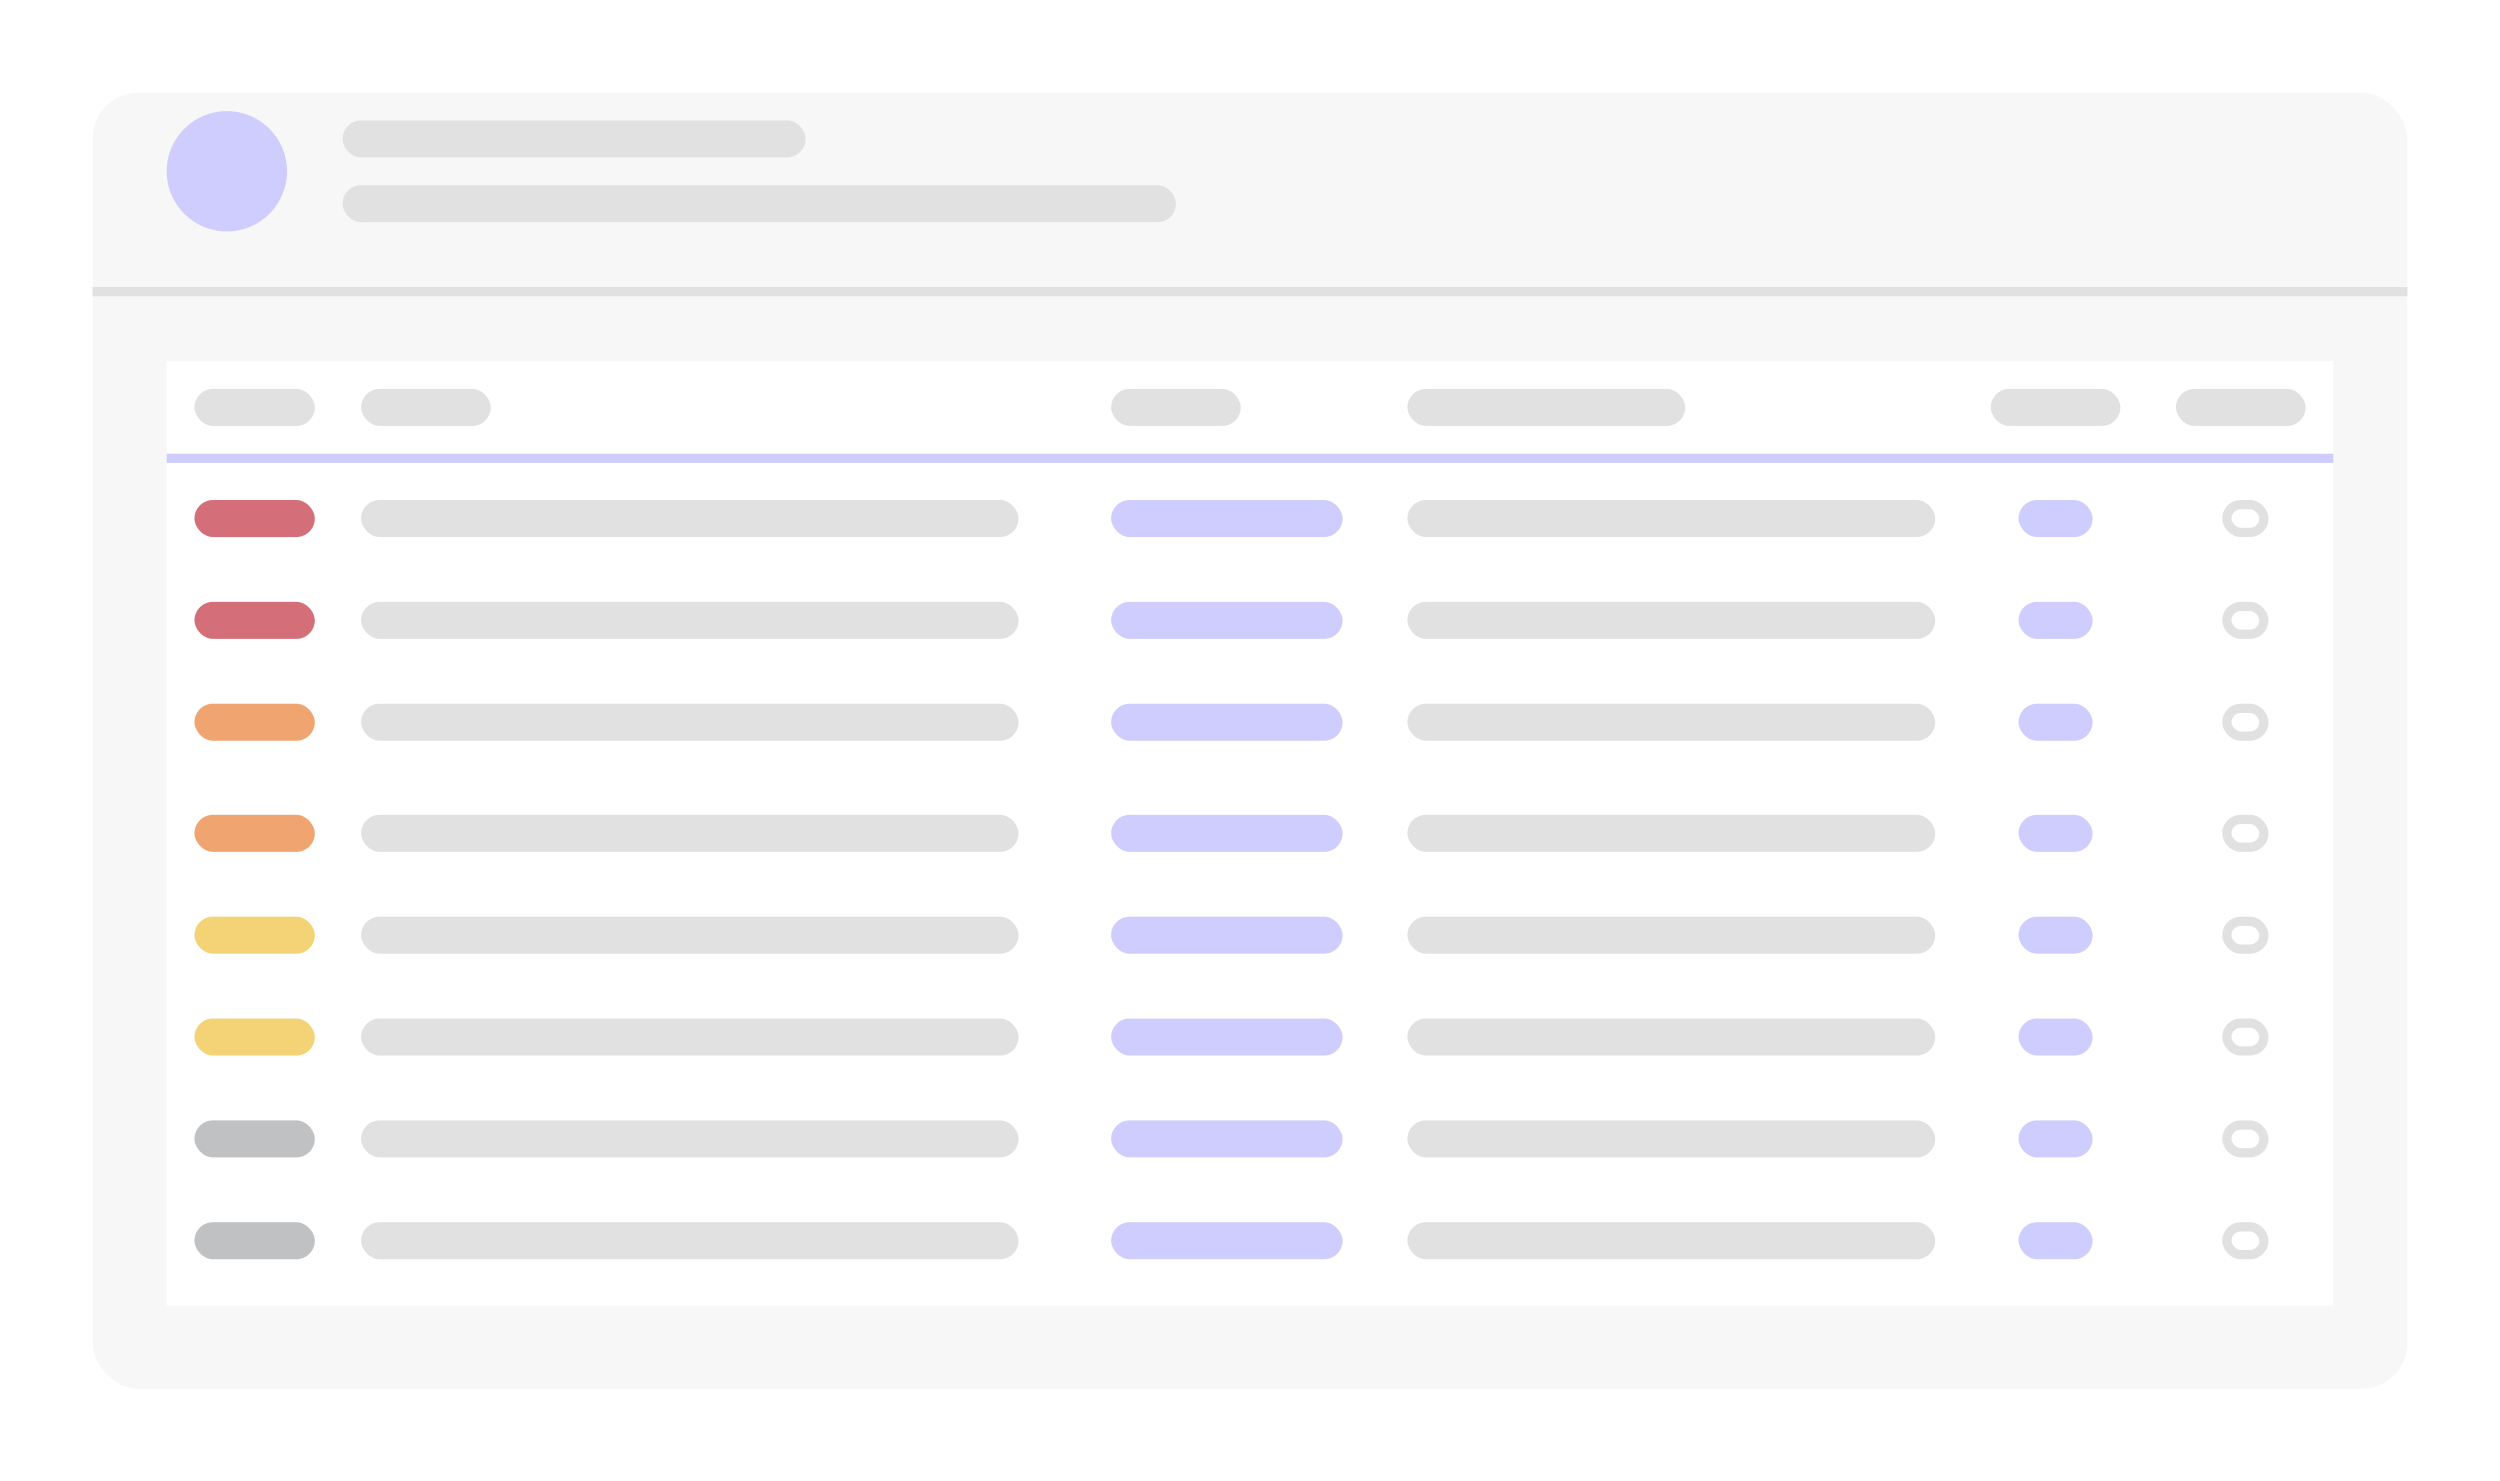 <svg width="270" height="160" viewBox="0 0 270 160" fill="none" xmlns="http://www.w3.org/2000/svg">
<g filter="url(#filter0_d)">
<rect x="10" y="6" width="250" height="140" rx="5" fill="#F7F7F7"/>
</g>
<rect x="37" y="13" width="50" height="4" rx="2" fill="#E1E1E1"/>
<rect x="37" y="20" width="90" height="4" rx="2" fill="#E1E1E1"/>
<line x1="10" y1="31.5" x2="260" y2="31.5" stroke="#E1E1E1"/>
<circle cx="24.5" cy="18.5" r="6.5" fill="#CFCDFE"/>
<rect x="18" y="39" width="234" height="102" fill="white"/>
<rect x="21" y="42" width="13" height="4" rx="2" fill="#E1E1E1"/>
<rect x="21" y="54" width="13" height="4" rx="2" fill="#D46E78"/>
<rect x="39" y="42" width="14" height="4" rx="2" fill="#E1E1E1"/>
<rect x="39" y="54" width="71" height="4" rx="2" fill="#E1E1E1"/>
<rect x="152" y="54" width="57" height="4" rx="2" fill="#E1E1E1"/>
<rect x="240.5" y="54.5" width="4" height="3" rx="1.5" stroke="#E1E1E1"/>
<rect x="120" y="54" width="25" height="4" rx="2" fill="#CFCDFE"/>
<rect x="218" y="54" width="8" height="4" rx="2" fill="#CFCDFE"/>
<rect x="21" y="65" width="13" height="4" rx="2" fill="#D46E78"/>
<rect x="39" y="65" width="71" height="4" rx="2" fill="#E1E1E1"/>
<rect x="152" y="65" width="57" height="4" rx="2" fill="#E1E1E1"/>
<rect x="240.5" y="65.5" width="4" height="3" rx="1.5" stroke="#E1E1E1"/>
<rect x="120" y="65" width="25" height="4" rx="2" fill="#CFCDFE"/>
<rect x="218" y="65" width="8" height="4" rx="2" fill="#CFCDFE"/>
<rect x="120" y="42" width="14" height="4" rx="2" fill="#E1E1E1"/>
<rect x="152" y="42" width="30" height="4" rx="2" fill="#E1E1E1"/>
<rect x="215" y="42" width="14" height="4" rx="2" fill="#E1E1E1"/>
<rect x="235" y="42" width="14" height="4" rx="2" fill="#E1E1E1"/>
<rect x="18" y="49" width="234" height="1" fill="#CFCDFE"/>
<rect x="21" y="76" width="13" height="4" rx="2" fill="#F0A571"/>
<rect x="39" y="76" width="71" height="4" rx="2" fill="#E1E1E1"/>
<rect x="152" y="76" width="57" height="4" rx="2" fill="#E1E1E1"/>
<rect x="240.5" y="76.5" width="4" height="3" rx="1.5" stroke="#E1E1E1"/>
<rect x="120" y="76" width="25" height="4" rx="2" fill="#CFCDFE"/>
<rect x="218" y="76" width="8" height="4" rx="2" fill="#CFCDFE"/>
<rect x="21" y="88" width="13" height="4" rx="2" fill="#F0A571"/>
<rect x="39" y="88" width="71" height="4" rx="2" fill="#E1E1E1"/>
<rect x="152" y="88" width="57" height="4" rx="2" fill="#E1E1E1"/>
<rect x="240.5" y="88.5" width="4" height="3" rx="1.5" stroke="#E1E1E1"/>
<rect x="120" y="88" width="25" height="4" rx="2" fill="#CFCDFE"/>
<rect x="218" y="88" width="8" height="4" rx="2" fill="#CFCDFE"/>
<rect x="21" y="99" width="13" height="4" rx="2" fill="#F4D377"/>
<rect x="39" y="99" width="71" height="4" rx="2" fill="#E1E1E1"/>
<rect x="152" y="99" width="57" height="4" rx="2" fill="#E1E1E1"/>
<rect x="240.5" y="99.5" width="4" height="3" rx="1.5" stroke="#E1E1E1"/>
<rect x="120" y="99" width="25" height="4" rx="2" fill="#CFCDFE"/>
<rect x="218" y="99" width="8" height="4" rx="2" fill="#CFCDFE"/>
<rect x="21" y="110" width="13" height="4" rx="2" fill="#F4D377"/>
<rect x="39" y="110" width="71" height="4" rx="2" fill="#E1E1E1"/>
<rect x="152" y="110" width="57" height="4" rx="2" fill="#E1E1E1"/>
<rect x="240.5" y="110.5" width="4" height="3" rx="1.5" stroke="#E1E1E1"/>
<rect x="120" y="110" width="25" height="4" rx="2" fill="#CFCDFE"/>
<rect x="218" y="110" width="8" height="4" rx="2" fill="#CFCDFE"/>
<rect x="21" y="121" width="13" height="4" rx="2" fill="#C0C1C2"/>
<rect x="39" y="121" width="71" height="4" rx="2" fill="#E1E1E1"/>
<rect x="152" y="121" width="57" height="4" rx="2" fill="#E1E1E1"/>
<rect x="240.5" y="121.5" width="4" height="3" rx="1.5" stroke="#E1E1E1"/>
<rect x="120" y="121" width="25" height="4" rx="2" fill="#CFCDFE"/>
<rect x="218" y="121" width="8" height="4" rx="2" fill="#CFCDFE"/>
<rect x="21" y="132" width="13" height="4" rx="2" fill="#C0C1C2"/>
<rect x="39" y="132" width="71" height="4" rx="2" fill="#E1E1E1"/>
<rect x="152" y="132" width="57" height="4" rx="2" fill="#E1E1E1"/>
<rect x="240.5" y="132.5" width="4" height="3" rx="1.5" stroke="#E1E1E1"/>
<rect x="120" y="132" width="25" height="4" rx="2" fill="#CFCDFE"/>
<rect x="218" y="132" width="8" height="4" rx="2" fill="#CFCDFE"/>
<defs>
<filter id="filter0_d" x="0" y="0" width="270" height="160" filterUnits="userSpaceOnUse" color-interpolation-filters="sRGB">
<feFlood flood-opacity="0" result="BackgroundImageFix"/>
<feColorMatrix in="SourceAlpha" type="matrix" values="0 0 0 0 0 0 0 0 0 0 0 0 0 0 0 0 0 0 127 0"/>
<feOffset dy="4"/>
<feGaussianBlur stdDeviation="5"/>
<feColorMatrix type="matrix" values="0 0 0 0 0 0 0 0 0 0 0 0 0 0 0 0 0 0 0.2 0"/>
<feBlend mode="normal" in2="BackgroundImageFix" result="effect1_dropShadow"/>
<feBlend mode="normal" in="SourceGraphic" in2="effect1_dropShadow" result="shape"/>
</filter>
</defs>
</svg>
